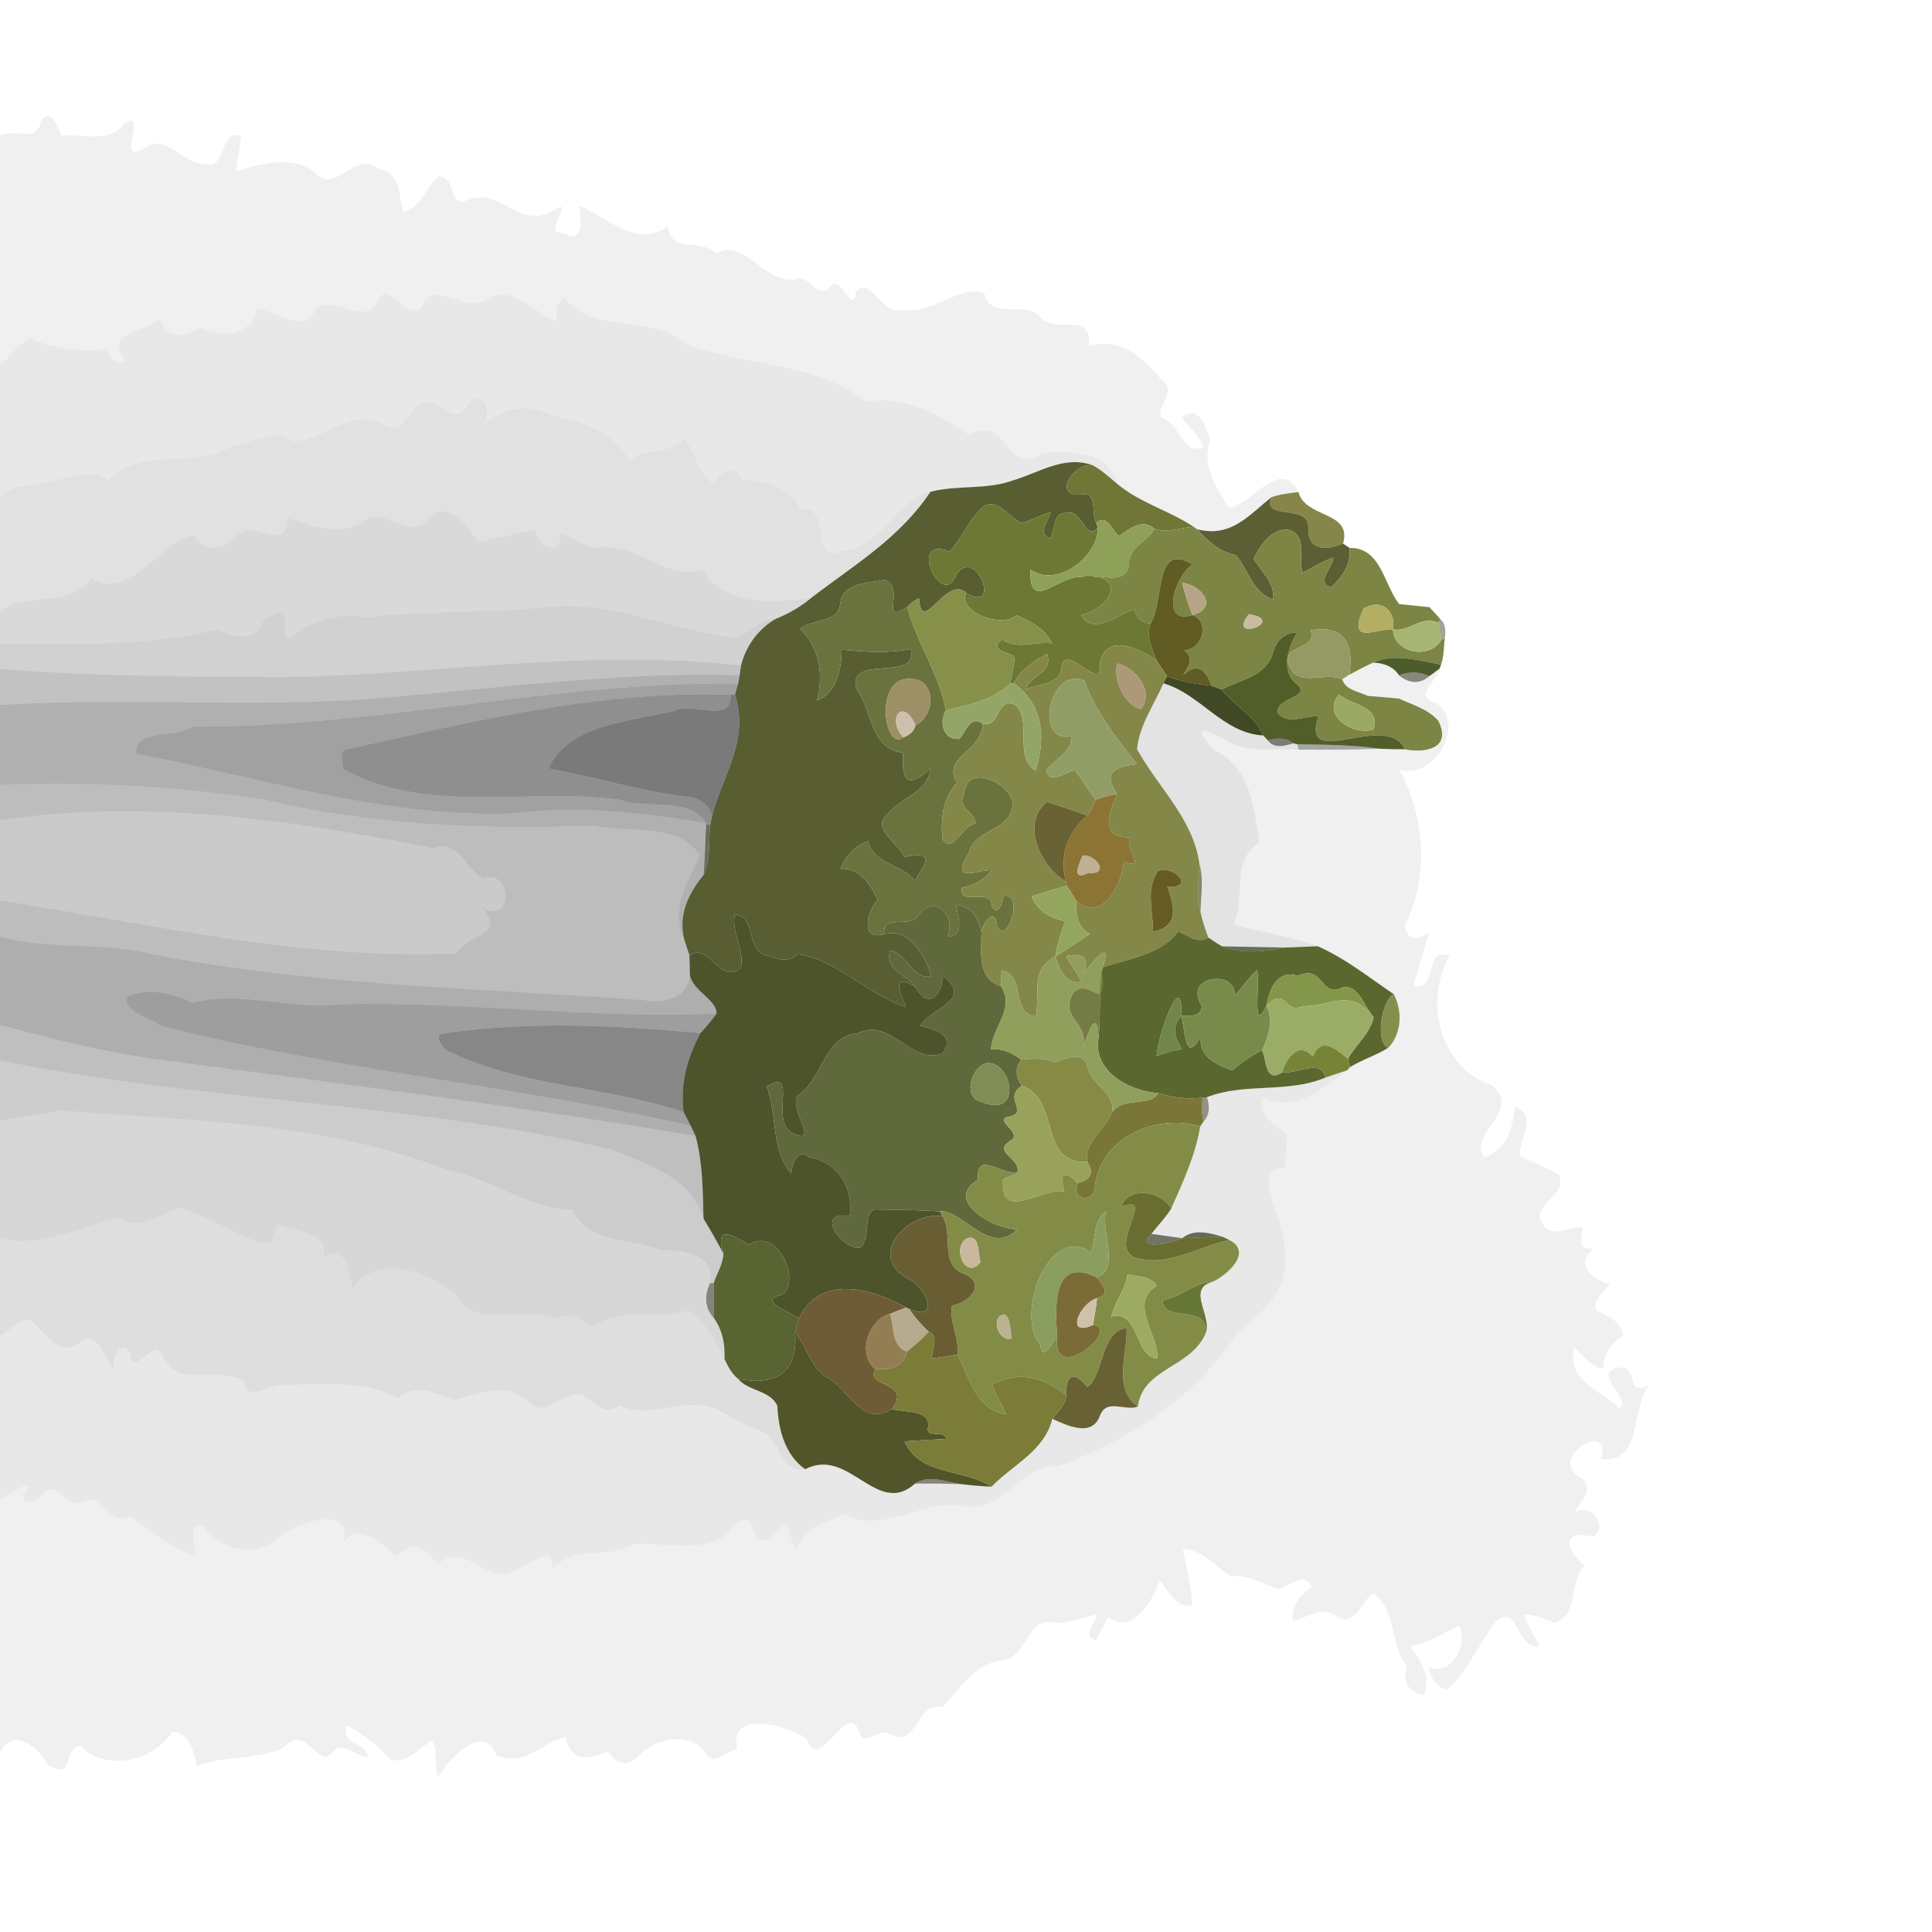 <?xml version="1.0" encoding="UTF-8" ?>
<!DOCTYPE svg PUBLIC "-//W3C//DTD SVG 1.1//EN" "http://www.w3.org/Graphics/SVG/1.1/DTD/svg11.dtd">
<svg width="384pt" height="384pt" viewBox="0 0 384 384" version="1.1" xmlns="http://www.w3.org/2000/svg">
<g id="#0000000f">
<path fill="#000000" opacity="0.06" d=" M 8.15 24.02 C 10.00 21.22 11.56 25.27 12.23 26.95 C 16.27 26.55 21.90 28.61 24.63 24.58 C 29.78 21.32 22.70 33.05 28.61 29.47 C 33.29 26.09 36.36 33.08 41.30 32.62 C 44.93 33.29 43.64 25.85 47.94 26.93 C 47.70 29.29 47.15 31.60 46.96 33.97 C 52.11 32.56 58.95 30.54 63.14 34.87 C 66.92 38.24 70.72 29.71 75.33 33.63 C 79.67 34.31 79.21 38.68 80.09 42.13 C 83.56 41.46 84.63 37.17 87.16 35.07 C 91.02 35.17 88.75 41.29 92.88 39.79 C 99.26 36.98 103.37 45.85 109.81 41.84 C 115.23 38.86 107.22 46.57 111.79 46.28 C 116.16 48.72 115.61 43.72 115.08 40.88 C 121.13 43.30 126.23 49.44 132.74 44.98 C 133.41 50.67 139.11 47.12 142.31 50.38 C 148.22 47.28 151.62 56.29 157.92 55.54 C 160.98 54.23 162.34 59.86 164.99 56.97 C 167.11 54.16 169.72 63.33 170.10 58.04 C 172.84 54.48 175.47 63.06 179.34 61.59 C 185.66 62.57 190.51 56.47 195.64 58.29 C 197.01 64.06 203.74 59.32 206.87 63.14 C 210.21 66.62 216.96 61.44 216.40 68.85 C 222.43 66.86 227.23 70.97 230.73 75.41 C 234.82 77.85 228.27 81.92 231.58 83.38 C 234.70 84.76 234.88 90.14 239.14 89.04 C 238.59 86.55 236.32 85.06 234.96 83.03 C 238.10 80.09 239.75 84.89 240.48 87.38 C 238.82 92.60 241.71 96.85 244.30 100.98 C 248.89 100.22 254.48 90.70 258.07 97.80 C 256.28 98.02 254.48 98.21 252.77 98.80 C 248.34 102.19 244.84 106.97 237.92 105.19 L 237.24 104.70 C 232.41 101.48 226.53 99.95 222.02 96.14 C 220.61 89.71 212.39 89.47 207.25 90.13 C 199.65 94.88 200.29 82.02 192.56 86.41 C 186.71 82.33 179.45 78.48 172.11 79.88 C 162.19 71.84 148.09 72.84 136.52 68.44 C 129.83 62.20 118.13 66.78 112.10 59.12 C 110.49 60.32 110.32 62.11 110.78 63.95 C 106.30 62.45 102.27 56.72 97.25 59.14 C 93.24 63.13 86.12 54.86 83.84 61.03 C 81.12 64.52 76.98 54.96 74.99 59.97 C 72.63 65.14 66.00 58.23 62.63 61.46 C 60.91 66.61 54.92 61.91 51.14 61.34 C 50.42 66.52 43.86 67.40 39.99 65.03 C 36.70 66.98 33.27 67.65 31.81 63.29 C 29.56 65.93 21.02 66.03 24.26 70.62 C 26.58 73.36 20.98 71.85 21.54 69.43 C 16.26 69.97 10.89 69.33 5.98 67.30 C 3.59 68.14 2.18 71.01 0.00 72.45 L 0.00 26.93 C 2.92 25.45 7.52 28.53 8.15 24.02 Z" />
<path fill="#000000" opacity="0.06" d=" M 268.19 134.11 C 269.73 133.26 271.30 132.45 272.90 131.70 C 274.97 131.78 276.94 132.44 278.09 134.26 C 280.22 135.94 282.20 135.99 284.06 134.41 C 284.57 134.04 285.60 133.29 286.11 132.92 C 285.55 135.56 280.83 138.36 285.31 139.67 C 291.54 143.19 285.47 155.16 278.09 152.97 C 283.33 162.41 284.04 174.12 279.23 184.05 C 279.58 187.01 282.24 186.93 284.08 185.15 C 283.11 188.83 281.82 192.42 280.93 196.12 C 286.24 196.65 282.71 188.18 288.11 189.99 C 282.84 199.10 286.32 212.48 296.44 215.61 C 302.84 220.75 291.61 225.20 295.02 230.00 C 299.66 228.52 300.70 224.18 301.07 219.87 C 305.73 221.71 301.96 226.30 302.02 229.78 C 304.55 231.05 307.27 231.96 309.72 233.42 C 312.08 237.54 303.80 239.45 306.66 243.29 C 308.43 246.25 311.95 243.86 314.61 243.92 C 314.16 246.14 313.56 248.60 316.76 248.12 C 312.87 251.21 316.23 254.33 319.88 255.13 C 319.05 256.89 316.36 258.28 317.30 260.46 C 319.62 261.43 322.23 262.71 322.61 265.51 C 320.21 266.97 318.66 269.13 318.62 272.02 C 316.15 271.68 314.74 269.38 312.95 267.93 C 311.24 274.44 318.21 276.36 321.90 279.92 C 324.38 277.94 316.78 273.41 321.01 271.97 C 326.35 270.53 322.49 278.38 327.97 275.10 C 323.81 279.87 326.87 290.72 318.28 290.03 C 320.35 281.94 307.79 289.63 313.65 293.35 C 317.31 295.62 314.37 298.17 312.79 300.77 C 316.40 298.05 319.86 304.18 316.52 305.39 C 308.97 303.75 312.40 309.46 314.99 311.14 C 311.58 314.61 314.12 320.74 308.92 322.59 C 306.98 321.76 305.04 320.82 302.87 320.93 C 303.71 323.10 304.98 325.07 305.96 327.19 C 301.43 327.99 301.80 318.39 297.32 322.29 C 293.99 326.68 291.76 331.89 287.77 335.84 C 285.40 335.45 284.40 333.35 283.85 331.25 C 288.44 333.67 292.07 326.36 289.94 323.11 C 286.82 324.78 283.70 326.48 280.22 327.28 C 282.49 329.90 284.46 333.47 282.97 336.97 C 279.88 336.30 278.59 334.08 279.68 331.13 C 276.23 327.24 277.88 320.59 273.02 316.67 C 270.42 318.18 269.43 323.64 265.72 321.27 C 262.74 319.09 259.94 321.58 256.94 322.11 C 256.64 319.24 258.42 316.90 260.75 315.47 C 259.32 312.19 256.14 315.27 254.03 315.87 C 250.91 314.76 247.99 312.99 244.55 313.28 C 241.57 311.23 238.96 308.03 235.10 307.87 C 235.82 311.60 236.83 315.28 236.96 319.12 C 233.57 319.66 232.37 316.11 230.45 314.09 C 229.23 318.15 224.99 325.05 220.26 321.42 C 219.42 322.93 218.70 324.51 217.81 326.00 C 214.89 325.20 217.72 322.69 218.06 320.91 C 215.13 321.29 212.35 322.81 209.35 322.52 C 203.98 321.27 204.11 329.80 199.09 330.02 C 193.60 330.72 190.77 335.56 187.38 339.29 C 181.60 338.22 182.67 348.01 176.41 344.49 C 174.37 343.68 171.25 347.51 170.79 344.20 C 168.28 337.43 162.93 353.08 160.32 345.59 C 156.62 342.79 144.44 339.80 146.56 347.54 C 144.60 347.95 141.99 351.02 140.36 348.70 C 137.51 343.96 130.39 345.35 126.97 348.96 C 124.78 351.30 122.33 350.66 120.87 348.04 C 117.09 349.75 113.35 350.36 112.46 345.26 C 107.85 346.08 104.21 351.55 98.61 348.78 C 96.41 342.22 89.05 349.61 87.12 353.17 C 86.04 350.85 87.23 348.11 85.87 345.96 C 83.23 347.31 80.84 350.79 77.45 349.67 C 75.07 346.88 72.09 344.73 68.97 342.85 C 67.46 346.80 72.86 346.05 73.07 349.17 C 70.70 349.25 68.16 345.92 66.15 348.16 C 63.20 352.24 60.97 342.21 56.42 347.30 C 50.95 350.00 44.77 348.76 39.20 350.99 C 38.33 348.16 38.07 344.62 34.23 344.18 C 30.57 350.18 20.92 352.19 15.89 346.92 C 12.52 347.68 14.73 354.11 9.40 350.73 C 7.68 347.24 2.57 343.26 0.00 348.24 L 0.00 298.16 C 1.74 297.07 8.15 292.75 4.75 297.04 C 3.97 300.03 7.72 298.08 8.75 296.71 C 11.79 293.95 13.11 300.43 16.35 298.44 C 20.82 296.28 21.27 303.72 25.88 301.33 C 29.58 304.25 33.95 307.72 38.90 309.16 C 38.84 307.31 37.03 302.13 40.58 303.38 C 43.63 308.03 50.62 309.74 54.92 305.91 C 58.55 302.51 70.98 298.54 68.09 307.09 C 70.71 301.59 76.59 307.40 78.90 309.42 C 82.12 305.52 84.71 308.20 87.05 310.91 C 91.03 306.99 94.77 311.84 98.72 312.71 C 102.05 314.34 111.60 304.48 109.40 312.31 C 113.81 306.71 120.59 310.17 125.83 306.94 C 131.82 306.36 141.94 309.47 145.63 303.32 C 150.69 299.52 148.75 305.61 151.24 305.95 C 153.69 306.67 154.40 303.33 156.59 302.96 C 157.07 304.69 157.18 306.61 158.40 308.03 C 159.64 303.87 164.31 302.33 167.98 300.99 C 175.80 305.26 184.31 297.12 192.57 299.57 C 199.57 299.97 203.10 290.99 210.38 291.38 C 224.36 286.31 237.82 277.60 245.91 264.90 C 250.92 260.97 256.46 256.26 255.24 249.02 C 256.32 243.40 247.67 232.38 255.17 232.14 C 255.67 229.93 255.72 227.61 255.70 225.35 C 253.24 223.42 249.92 221.75 250.95 218.01 C 256.88 221.43 263.23 216.23 267.79 212.72 L 268.30 212.12 C 270.73 210.61 273.51 209.78 275.93 208.26 C 278.63 205.46 278.78 200.92 277.02 197.59 C 272.10 194.27 267.38 190.47 261.91 188.07 C 256.45 186.09 250.69 185.29 245.11 183.76 C 247.86 178.07 244.37 171.46 250.26 167.41 C 249.24 160.26 248.48 152.33 241.05 148.95 C 235.96 142.87 241.13 145.80 243.84 147.19 C 248.07 149.80 253.33 148.72 258.06 148.99 C 263.44 149.03 268.83 149.04 274.21 148.82 C 275.89 148.89 277.56 148.94 279.25 148.93 C 282.85 149.69 288.71 148.99 285.89 143.28 C 283.87 140.92 280.76 140.12 278.05 138.84 C 276.50 138.71 273.41 138.44 271.86 138.31 C 270.05 137.41 267.46 137.22 266.77 135.00 C 267.12 134.78 267.83 134.34 268.19 134.11 Z" />
</g>
<g id="#00000017">
<path fill="#000000" opacity="0.09" d=" M 74.99 59.97 C 76.98 54.96 81.12 64.52 83.84 61.03 C 86.12 54.86 93.24 63.13 97.25 59.14 C 102.27 56.72 106.30 62.45 110.78 63.95 C 110.32 62.11 110.49 60.32 112.10 59.12 C 118.13 66.78 129.83 62.20 136.52 68.44 C 148.09 72.84 162.19 71.84 172.11 79.88 C 179.45 78.48 186.71 82.33 192.56 86.41 C 200.29 82.02 199.65 94.88 207.25 90.13 C 212.39 89.47 220.61 89.71 222.02 96.14 C 220.46 94.86 218.98 93.43 217.19 92.48 C 211.52 90.43 206.57 93.94 201.39 95.46 C 196.12 97.41 190.32 96.35 184.94 97.74 C 177.90 99.38 175.41 108.83 167.41 109.51 C 160.82 112.75 165.39 99.68 159.20 101.40 C 157.20 96.98 152.13 95.20 147.57 95.46 C 145.96 92.05 143.31 93.50 141.84 96.14 C 138.55 94.14 138.32 89.87 135.96 87.10 C 133.10 90.77 128.33 88.58 125.22 91.67 C 121.80 85.82 115.62 83.67 109.44 82.54 C 105.30 79.90 99.87 81.29 96.23 84.17 C 97.82 81.08 95.55 76.86 92.77 80.77 C 90.92 84.23 88.31 80.85 85.87 80.04 C 81.30 78.45 81.15 87.37 76.47 84.46 C 69.92 80.67 64.56 87.53 58.24 87.75 C 54.81 84.73 50.24 88.14 46.40 88.52 C 38.82 93.19 28.04 88.76 21.51 95.46 C 18.21 92.70 13.56 95.05 9.76 95.76 C 6.51 96.92 2.02 95.76 0.00 99.17 L 0.00 72.45 C 2.18 71.01 3.59 68.14 5.98 67.30 C 10.89 69.33 16.26 69.97 21.54 69.43 C 20.98 71.85 26.58 73.36 24.26 70.62 C 21.02 66.03 29.56 65.93 31.81 63.29 C 33.27 67.65 36.70 66.98 39.99 65.03 C 43.86 67.40 50.42 66.52 51.14 61.34 C 54.92 61.91 60.91 66.61 62.63 61.46 C 66.00 58.23 72.63 65.14 74.99 59.97 Z" />
</g>
<g id="#0000001e">
<path fill="#000000" opacity="0.12" d=" M 92.77 80.77 C 95.55 76.86 97.82 81.08 96.23 84.17 C 99.87 81.29 105.30 79.90 109.44 82.54 C 115.62 83.67 121.80 85.82 125.22 91.67 C 128.33 88.58 133.10 90.77 135.96 87.10 C 138.32 89.87 138.55 94.14 141.84 96.14 C 143.31 93.50 145.96 92.05 147.57 95.46 C 152.13 95.20 157.20 96.98 159.20 101.40 C 165.39 99.68 160.82 112.75 167.41 109.51 C 175.41 108.83 177.90 99.38 184.94 97.74 C 178.78 107.01 169.72 112.30 161.21 118.86 C 153.69 119.75 144.31 120.74 139.62 113.25 C 132.61 115.44 127.35 108.54 120.23 108.73 C 116.90 109.41 114.35 107.02 111.42 105.99 C 111.42 110.81 106.76 108.95 106.52 105.29 C 102.73 105.76 99.11 107.16 95.31 107.59 C 92.33 104.67 88.54 98.40 84.66 103.57 C 81.05 107.31 76.35 100.78 72.52 103.34 C 67.58 106.92 62.35 104.42 57.24 102.98 C 56.42 110.72 50.20 102.23 46.85 106.83 C 44.28 109.31 40.45 109.91 38.57 106.37 C 31.58 107.59 26.08 119.49 18.11 115.00 C 13.93 121.00 5.76 117.48 0.00 121.38 L 0.00 99.17 C 2.02 95.76 6.51 96.92 9.76 95.76 C 13.56 95.05 18.21 92.70 21.51 95.46 C 28.04 88.76 38.82 93.19 46.40 88.52 C 50.24 88.14 54.81 84.73 58.24 87.75 C 64.56 87.53 69.92 80.67 76.47 84.46 C 81.15 87.37 81.30 78.45 85.87 80.04 C 88.31 80.85 90.92 84.23 92.77 80.77 Z" />
</g>
<g id="#585d32fd">
<path fill="#585d32" opacity="1.00" d=" M 201.39 95.46 C 206.57 93.94 211.52 90.43 217.19 92.48 C 213.40 91.87 209.11 98.72 214.79 98.30 C 218.29 97.61 216.81 101.93 217.86 103.92 L 218.20 104.82 C 215.95 107.91 215.01 101.03 212.04 101.97 C 209.26 101.58 209.83 105.33 208.72 107.00 C 206.01 106.06 208.47 103.55 208.82 101.75 C 206.86 102.37 205.05 103.37 203.09 103.97 C 200.51 102.87 197.91 98.38 195.06 101.01 C 192.55 103.51 191.13 106.95 188.78 109.61 C 180.00 106.25 187.45 121.80 190.16 114.05 C 194.17 108.55 199.11 122.22 192.01 117.83 C 188.16 114.11 183.12 126.71 182.67 118.93 C 181.76 119.32 180.99 119.89 180.35 120.64 C 174.59 124.37 180.09 116.89 175.85 115.25 C 172.61 115.91 167.48 115.74 167.00 120.00 C 166.59 123.95 161.51 122.90 159.04 125.01 C 162.97 128.77 163.69 134.09 162.39 139.22 C 166.25 137.83 167.31 132.95 167.27 129.12 C 171.86 129.56 176.44 129.89 181.00 129.00 C 182.73 135.73 168.45 129.85 170.17 136.82 C 173.43 141.16 172.87 148.90 179.51 149.60 C 178.98 156.93 181.61 155.71 184.97 152.74 C 184.32 157.57 179.27 158.36 176.57 161.64 C 172.86 164.53 178.51 167.49 179.76 170.33 C 186.96 168.77 182.94 172.90 181.83 175.03 C 179.15 171.63 173.49 171.74 172.57 167.18 C 169.96 168.05 168.07 170.18 167.05 172.68 C 170.88 172.44 173.07 175.85 174.44 178.89 C 172.34 181.05 170.88 187.05 175.69 185.68 C 180.49 184.17 184.07 189.95 185.11 194.08 C 181.16 194.69 180.48 189.60 176.90 188.92 C 175.87 192.85 180.07 193.61 181.91 196.08 C 177.10 193.40 178.76 196.81 180.05 200.13 C 172.76 197.82 166.19 190.71 158.57 189.64 C 156.54 191.69 153.71 190.29 151.41 189.57 C 148.42 187.60 150.13 182.21 146.06 181.74 C 145.24 185.15 148.15 189.18 147.23 192.37 C 143.23 195.87 140.88 187.18 137.03 189.87 C 136.70 188.88 136.36 187.88 136.04 186.89 C 134.70 181.93 136.83 177.57 139.85 173.89 C 141.27 170.92 140.81 167.34 141.14 164.12 C 141.24 163.62 141.44 162.64 141.53 162.15 C 143.72 153.91 148.99 147.03 146.08 138.08 C 146.24 137.52 146.56 136.42 146.71 135.86 C 146.79 135.44 146.94 134.61 147.01 134.19 C 147.08 133.71 147.22 132.76 147.28 132.28 C 148.26 128.38 150.67 125.06 154.14 123.02 C 156.69 121.99 159.12 120.64 161.21 118.86 C 169.72 112.30 178.78 107.01 184.94 97.74 C 190.32 96.35 196.12 97.41 201.39 95.46 Z" />
</g>
<g id="#6c7332fa">
<path fill="#6c7332" opacity="0.98" d=" M 214.79 98.30 C 209.11 98.72 213.40 91.87 217.19 92.48 C 218.98 93.43 220.46 94.86 222.02 96.14 C 226.53 99.95 232.41 101.48 237.24 104.70 C 234.66 104.87 232.01 106.00 229.46 105.11 C 227.08 102.94 224.45 105.13 222.40 106.57 C 220.91 105.36 220.13 102.04 217.86 103.92 C 216.81 101.93 218.29 97.61 214.79 98.30 Z" />
</g>
<g id="#808040f1">
<path fill="#808040" opacity="0.95" d=" M 252.77 98.80 C 254.48 98.21 256.28 98.02 258.07 97.80 C 259.48 103.09 268.82 101.51 266.94 108.04 C 263.61 109.42 259.93 109.51 260.02 104.98 C 260.44 99.90 250.59 103.65 252.77 98.80 Z" />
</g>
<g id="#595b2ffa">
<path fill="#595b2f" opacity="0.98" d=" M 237.92 105.19 C 244.84 106.97 248.34 102.19 252.77 98.80 C 250.59 103.65 260.44 99.90 260.02 104.98 C 259.93 109.51 263.61 109.42 266.94 108.04 C 267.26 108.25 267.90 108.68 268.22 108.90 C 268.60 112.13 266.82 114.64 264.57 116.72 C 261.46 115.90 264.84 112.79 265.03 110.83 C 262.86 111.54 260.93 112.76 258.94 113.83 C 257.89 110.95 259.92 107.16 256.61 105.40 C 252.92 104.59 250.61 108.19 249.16 111.07 C 250.72 113.64 253.37 115.85 253.08 119.16 C 249.05 117.87 248.10 113.26 245.67 110.35 C 242.45 109.71 240.05 107.56 237.92 105.19 Z" />
</g>
<g id="#6d7834ff">
<path fill="#6d7834" opacity="1.00" d=" M 195.06 101.01 C 197.91 98.38 200.51 102.87 203.09 103.97 C 205.05 103.37 206.86 102.37 208.82 101.75 C 208.47 103.55 206.01 106.06 208.72 107.00 C 209.83 105.33 209.26 101.58 212.04 101.97 C 215.01 101.03 215.95 107.91 218.20 104.82 C 218.49 110.18 210.36 117.06 204.82 113.24 C 204.41 121.86 210.24 114.61 214.52 114.68 C 224.55 113.60 220.95 120.89 214.91 122.26 C 217.32 126.47 222.25 121.97 225.48 121.13 C 225.83 122.86 226.94 123.83 228.68 123.91 C 227.72 126.46 228.97 128.89 229.86 131.25 C 226.42 128.89 220.02 125.70 218.59 131.74 C 219.53 138.55 211.38 126.88 210.95 132.92 C 210.56 136.07 206.24 135.96 203.85 137.04 C 204.70 134.10 209.32 133.95 208.14 129.97 C 205.49 131.35 202.95 133.11 201.50 135.79 L 200.78 135.91 C 201.11 134.09 201.55 132.29 201.69 130.44 C 200.04 129.59 196.46 129.15 199.16 127.09 C 202.30 129.21 205.65 127.41 209.10 127.86 C 207.76 125.01 204.82 123.48 202.06 122.28 C 199.02 124.96 190.33 121.64 192.01 117.83 C 199.11 122.22 194.17 108.55 190.16 114.05 C 187.45 121.80 180.00 106.25 188.78 109.61 C 191.13 106.95 192.55 103.51 195.06 101.01 Z" />
</g>
<g id="#00000025">
<path fill="#000000" opacity="0.15" d=" M 84.66 103.57 C 88.54 98.40 92.33 104.67 95.31 107.59 C 99.11 107.16 102.73 105.76 106.52 105.29 C 106.76 108.95 111.42 110.81 111.42 105.99 C 114.35 107.02 116.90 109.41 120.23 108.73 C 127.35 108.54 132.61 115.44 139.62 113.25 C 144.31 120.74 153.69 119.75 161.21 118.86 C 159.12 120.64 156.69 121.99 154.14 123.02 C 150.86 122.89 148.95 126.10 146.02 126.77 C 133.58 125.33 121.74 119.35 108.99 120.63 C 97.04 121.90 84.98 121.31 73.01 122.67 C 67.71 121.72 61.76 123.11 57.82 126.88 C 54.30 126.52 60.02 118.57 52.42 123.24 C 50.60 128.02 46.71 126.54 43.00 125.14 C 28.91 128.51 14.26 128.02 0.00 127.92 L 0.00 121.38 C 5.76 117.48 13.93 121.00 18.11 115.00 C 26.08 119.49 31.58 107.59 38.57 106.37 C 40.45 109.91 44.28 109.31 46.85 106.83 C 50.20 102.23 56.42 110.72 57.24 102.98 C 62.35 104.42 67.58 106.92 72.52 103.34 C 76.35 100.78 81.05 107.31 84.66 103.57 Z" />
</g>
<g id="#8fa059ff">
<path fill="#8fa059" opacity="1.00" d=" M 217.86 103.92 C 220.13 102.04 220.91 105.36 222.40 106.57 C 224.45 105.13 227.08 102.94 229.46 105.11 C 228.03 107.91 224.05 108.63 224.42 112.57 C 223.10 116.84 217.74 113.47 214.52 114.68 C 210.24 114.61 204.41 121.86 204.82 113.24 C 210.36 117.06 218.49 110.18 218.20 104.82 L 217.86 103.92 Z" />
</g>
<g id="#7c8543fd">
<path fill="#7c8543" opacity="1.00" d=" M 229.46 105.11 C 232.01 106.00 234.66 104.87 237.24 104.70 L 237.92 105.19 C 240.05 107.56 242.45 109.71 245.67 110.35 C 248.10 113.26 249.05 117.87 253.08 119.16 C 253.37 115.85 250.72 113.64 249.16 111.07 C 250.61 108.19 252.92 104.59 256.61 105.40 C 259.92 107.16 257.89 110.95 258.94 113.83 C 260.93 112.76 262.86 111.54 265.03 110.83 C 264.84 112.79 261.46 115.90 264.57 116.72 C 266.82 114.64 268.60 112.13 268.22 108.90 C 274.51 108.81 275.01 116.11 278.09 120.06 C 279.60 120.22 282.61 120.53 284.12 120.68 C 284.85 121.46 285.56 122.25 286.28 123.06 L 285.85 123.77 C 282.33 122.22 279.97 125.79 276.85 125.08 C 277.51 122.01 274.99 118.63 271.03 120.97 C 267.55 128.49 273.85 124.81 276.85 125.08 C 277.03 129.89 284.31 131.19 286.52 127.10 L 287.15 126.95 C 286.96 128.67 287.00 130.45 286.42 132.10 C 282.05 131.32 277.15 129.76 272.90 131.70 C 271.30 132.45 269.73 133.26 268.19 134.11 C 269.21 127.13 266.65 124.31 260.51 125.26 C 262.13 129.79 252.74 127.58 257.08 133.74 C 259.65 135.95 263.64 133.63 266.77 135.00 C 267.46 137.22 270.05 137.41 271.86 138.31 C 273.41 138.44 276.50 138.71 278.05 138.84 C 280.76 140.12 283.87 140.92 285.89 143.28 C 288.71 148.99 282.85 149.69 279.25 148.93 C 275.58 141.12 258.24 153.52 262.07 142.34 C 259.35 142.25 256.05 144.08 254.01 141.83 C 253.22 138.61 260.59 138.79 257.93 136.12 C 254.48 133.65 255.90 128.76 257.83 125.74 C 255.23 125.65 253.46 127.56 252.95 129.97 C 251.53 134.45 246.45 135.13 242.79 137.05 C 242.29 136.86 241.29 136.49 240.79 136.30 C 239.68 133.10 238.05 131.54 235.15 134.16 C 236.22 132.49 237.41 130.70 235.38 129.25 C 238.95 129.08 240.64 123.72 237.01 122.24 C 242.39 120.77 238.77 116.29 234.98 115.83 C 235.44 118.03 236.20 120.15 237.01 122.24 C 230.53 124.36 233.43 114.45 237.05 112.17 C 229.30 107.53 231.50 119.40 228.68 123.91 C 226.94 123.83 225.83 122.86 225.48 121.13 C 222.25 121.97 217.32 126.47 214.91 122.26 C 220.95 120.89 224.55 113.60 214.52 114.68 C 217.74 113.47 223.10 116.84 224.42 112.57 C 224.05 108.63 228.03 107.91 229.46 105.11 M 248.21 122.09 C 243.68 127.93 256.12 123.34 248.21 122.09 M 266.11 138.05 C 262.64 142.30 268.92 146.27 273.01 144.99 C 274.42 140.30 268.83 140.26 266.11 138.05 Z" />
</g>
<g id="#615b24ff">
<path fill="#615b24" opacity="1.00" d=" M 228.68 123.91 C 231.50 119.40 229.30 107.53 237.05 112.17 C 233.43 114.45 230.53 124.36 237.01 122.24 C 240.64 123.72 238.95 129.08 235.38 129.25 C 237.41 130.70 236.22 132.49 235.15 134.16 C 238.05 131.54 239.68 133.10 240.79 136.30 C 237.77 135.96 234.81 135.50 231.98 134.42 C 231.29 133.35 230.55 132.32 229.86 131.25 C 228.97 128.89 227.72 126.46 228.68 123.91 Z" />
</g>
<g id="#6a733eff">
<path fill="#6a733e" opacity="1.00" d=" M 167.00 120.00 C 167.48 115.74 172.61 115.91 175.85 115.25 C 180.09 116.89 174.59 124.37 180.35 120.64 C 182.11 127.67 186.63 133.80 188.01 141.19 C 186.58 143.56 187.45 147.14 190.67 146.86 C 192.05 145.39 192.80 142.12 195.31 143.80 C 195.32 149.47 187.03 150.36 190.23 155.60 C 187.32 158.61 186.98 162.77 187.30 166.73 C 189.33 169.99 191.26 163.93 193.90 163.67 C 193.85 161.33 190.01 160.62 191.66 157.86 C 191.96 151.37 201.20 155.70 201.28 159.92 C 200.94 165.24 193.86 164.54 192.54 169.55 C 188.53 175.96 194.61 172.67 197.13 172.98 C 195.62 174.89 193.55 176.00 191.18 176.43 C 190.37 180.31 197.10 176.28 197.13 179.98 C 198.16 182.36 199.40 179.43 199.43 178.07 C 203.79 177.20 200.09 188.39 198.14 183.91 C 197.82 180.31 195.25 183.25 195.07 185.23 C 194.52 182.50 193.08 180.12 190.06 179.86 C 190.22 182.22 192.01 185.78 188.38 186.17 C 190.00 181.25 185.60 178.05 182.70 181.71 C 180.84 184.86 175.54 181.34 175.69 185.68 C 170.88 187.05 172.34 181.05 174.44 178.89 C 173.07 175.85 170.88 172.44 167.05 172.68 C 168.07 170.18 169.96 168.05 172.57 167.18 C 173.49 171.74 179.15 171.63 181.83 175.03 C 182.94 172.90 186.96 168.77 179.76 170.33 C 178.51 167.49 172.86 164.53 176.57 161.64 C 179.27 158.36 184.32 157.57 184.97 152.74 C 181.61 155.71 178.98 156.93 179.51 149.60 C 172.87 148.90 173.43 141.16 170.17 136.82 C 168.45 129.85 182.73 135.73 181.00 129.00 C 176.44 129.89 171.86 129.56 167.27 129.12 C 167.31 132.95 166.25 137.83 162.39 139.22 C 163.69 134.09 162.97 128.77 159.04 125.01 C 161.51 122.90 166.59 123.95 167.00 120.00 M 179.57 146.54 C 180.92 146.05 181.71 145.25 181.95 144.13 C 186.02 142.22 186.11 134.93 181.00 134.95 C 173.69 134.26 175.62 149.59 179.57 146.54 Z" />
</g>
<g id="#b7a486ff">
<path fill="#b7a486" opacity="1.00" d=" M 234.98 115.83 C 238.77 116.29 242.39 120.77 237.01 122.24 C 236.20 120.15 235.44 118.03 234.98 115.83 Z" />
</g>
<g id="#869049ff">
<path fill="#869049" opacity="1.00" d=" M 182.67 118.93 C 183.12 126.71 188.16 114.11 192.01 117.83 C 190.33 121.64 199.02 124.96 202.06 122.28 C 204.82 123.48 207.76 125.01 209.10 127.86 C 205.65 127.41 202.30 129.21 199.16 127.09 C 196.46 129.15 200.04 129.59 201.69 130.44 C 201.55 132.29 201.11 134.09 200.78 135.91 C 197.28 139.18 192.50 140.11 188.01 141.19 C 186.63 133.80 182.11 127.67 180.35 120.64 C 180.99 119.89 181.76 119.32 182.67 118.93 Z" />
</g>
<g id="#0000002e">
<path fill="#000000" opacity="0.18" d=" M 73.01 122.67 C 84.98 121.31 97.04 121.90 108.99 120.63 C 121.74 119.35 133.58 125.33 146.02 126.77 C 148.95 126.10 150.86 122.89 154.14 123.02 C 150.67 125.06 148.26 128.38 147.28 132.28 C 116.97 128.79 86.89 134.07 56.62 134.59 C 37.75 134.50 18.85 134.43 0.00 132.95 L 0.00 127.92 C 14.26 128.02 28.91 128.51 43.00 125.14 C 46.71 126.54 50.60 128.02 52.42 123.24 C 60.02 118.57 54.30 126.52 57.82 126.88 C 61.76 123.11 67.71 121.72 73.01 122.67 Z" />
</g>
<g id="#222a0f8e">
<path fill="#222a0f" opacity="0.56" d=" M 278.09 120.06 C 279.60 120.22 282.61 120.53 284.12 120.68 C 282.61 120.53 279.60 120.22 278.09 120.06 Z" />
</g>
<g id="#b3ae61ff">
<path fill="#b3ae61" opacity="1.00" d=" M 271.03 120.97 C 274.99 118.63 277.51 122.01 276.85 125.08 C 273.85 124.81 267.55 128.49 271.03 120.97 Z" />
</g>
<g id="#c9baa1ff">
<path fill="#c9baa1" opacity="1.00" d=" M 248.21 122.09 C 256.12 123.34 243.68 127.93 248.21 122.09 Z" />
</g>
<g id="#a7b672ff">
<path fill="#a7b672" opacity="1.00" d=" M 276.85 125.08 C 279.97 125.79 282.33 122.22 285.85 123.77 C 286.02 124.60 286.35 126.27 286.52 127.10 C 284.31 131.19 277.03 129.89 276.85 125.08 Z" />
</g>
<g id="#32371a73">
<path fill="#32371a" opacity="0.45" d=" M 286.28 123.06 C 287.44 124.00 287.35 125.62 287.15 126.95 L 286.52 127.10 C 286.35 126.27 286.02 124.60 285.85 123.77 L 286.28 123.06 Z" />
</g>
<g id="#959a65fe">
<path fill="#959a65" opacity="1.00" d=" M 260.51 125.26 C 266.65 124.31 269.21 127.13 268.19 134.11 C 267.83 134.34 267.12 134.78 266.77 135.00 C 263.64 133.63 259.65 135.95 257.08 133.74 C 252.74 127.58 262.13 129.79 260.51 125.26 Z" />
</g>
<g id="#515e2afd">
<path fill="#515e2a" opacity="1.00" d=" M 252.95 129.97 C 253.46 127.56 255.23 125.65 257.83 125.74 C 255.90 128.76 254.48 133.65 257.93 136.12 C 260.59 138.79 253.22 138.61 254.01 141.83 C 256.05 144.08 259.35 142.25 262.07 142.34 C 258.24 153.52 275.58 141.12 279.25 148.93 C 277.56 148.94 275.89 148.89 274.21 148.82 C 268.80 148.03 263.32 148.02 257.88 147.95 L 257.04 147.75 C 255.62 146.56 253.69 146.62 252.02 147.18 C 251.79 146.93 251.32 146.43 251.08 146.18 C 249.49 142.30 245.33 140.29 242.79 137.05 C 246.45 135.13 251.53 134.45 252.95 129.97 Z" />
</g>
<g id="#838748fe">
<path fill="#838748" opacity="1.00" d=" M 218.59 131.74 C 220.02 125.70 226.42 128.89 229.86 131.25 C 230.55 132.32 231.29 133.35 231.98 134.42 C 231.80 134.77 231.42 135.47 231.24 135.82 C 229.38 140.09 226.41 144.21 226.00 148.91 C 230.13 156.46 237.17 162.71 238.39 171.69 C 238.29 174.88 237.69 178.18 238.61 181.31 C 238.99 183.03 239.54 184.70 240.17 186.35 C 237.95 187.65 236.13 185.92 234.18 185.11 C 230.93 189.68 224.37 190.53 219.17 192.24 C 221.25 186.35 217.23 190.91 215.46 193.39 C 216.70 190.15 214.93 189.35 211.87 190.04 C 212.84 191.78 214.05 193.38 215.03 195.13 C 211.75 195.83 210.64 192.58 209.74 190.12 C 212.10 188.73 214.31 187.09 216.64 185.64 C 214.08 184.31 213.81 181.68 213.92 179.04 C 219.12 183.49 222.95 175.84 223.37 171.29 C 228.06 172.87 223.69 169.08 224.49 166.43 C 218.41 166.41 220.48 161.62 222.00 157.79 C 219.08 153.43 221.60 152.37 225.99 151.89 C 221.90 146.74 217.80 141.58 215.54 135.29 C 208.74 132.17 205.19 147.92 213.03 146.31 C 213.10 149.48 209.66 150.91 207.94 153.12 C 208.84 156.21 211.69 153.23 213.73 153.11 C 215.08 155.05 216.42 156.99 217.77 158.95 C 217.26 160.01 216.88 161.17 216.13 162.10 C 213.44 161.18 210.78 160.21 208.07 159.38 C 202.77 163.75 206.88 172.25 211.84 175.21 L 212.04 176.04 C 209.72 176.76 207.35 177.35 205.06 178.18 C 206.20 181.10 208.79 182.45 211.69 183.09 C 210.91 185.40 210.12 187.71 209.74 190.12 C 204.75 192.66 206.78 197.04 205.88 202.03 C 200.73 201.51 204.05 193.73 199.06 192.95 C 199.04 193.73 199.00 195.29 198.98 196.07 C 194.19 194.56 195.00 189.29 195.07 185.23 C 195.25 183.25 197.82 180.31 198.14 183.91 C 200.09 188.39 203.79 177.20 199.43 178.07 C 199.40 179.43 198.16 182.36 197.13 179.98 C 197.10 176.28 190.37 180.31 191.18 176.43 C 193.55 176.00 195.62 174.89 197.13 172.98 C 194.61 172.67 188.53 175.96 192.54 169.55 C 193.86 164.54 200.94 165.24 201.28 159.92 C 201.20 155.70 191.96 151.37 191.66 157.86 C 190.01 160.62 193.85 161.33 193.90 163.67 C 191.26 163.93 189.33 169.99 187.30 166.73 C 186.98 162.77 187.32 158.61 190.23 155.60 C 187.03 150.36 195.32 149.47 195.31 143.80 C 198.96 144.77 197.89 138.35 201.77 140.10 C 205.36 143.52 201.33 150.27 205.82 153.17 C 207.98 146.48 207.26 139.99 201.50 135.79 C 202.95 133.11 205.49 131.35 208.14 129.97 C 209.32 133.95 204.70 134.10 203.85 137.04 C 206.24 135.96 210.56 136.07 210.95 132.92 C 211.38 126.88 219.53 138.55 218.59 131.74 M 222.03 131.88 C 221.27 135.10 223.44 140.11 226.80 140.93 C 229.51 137.42 225.63 132.58 222.03 131.88 M 230.20 173.11 C 227.66 176.63 229.17 180.67 229.17 185.14 C 234.48 184.22 233.39 179.95 231.99 176.24 C 237.56 176.70 233.59 171.91 230.20 173.11 Z" />
</g>
<g id="#0000003d">
<path fill="#000000" opacity="0.24" d=" M 56.62 134.59 C 86.89 134.07 116.97 128.79 147.28 132.28 C 147.22 132.76 147.08 133.71 147.01 134.19 C 125.02 133.54 103.09 136.29 81.15 138.23 C 54.12 141.11 27.03 138.40 0.00 140.12 L 0.00 132.95 C 18.85 134.43 37.75 134.50 56.62 134.59 Z" />
</g>
<g id="#3e4e1cea">
<path fill="#3e4e1c" opacity="0.92" d=" M 272.90 131.70 C 277.15 129.76 282.05 131.32 286.42 132.10 L 286.11 132.92 C 285.60 133.29 284.57 134.04 284.06 134.41 C 282.18 133.48 280.00 133.44 278.09 134.26 C 276.94 132.44 274.97 131.78 272.90 131.70 Z" />
</g>
<g id="#ad9978ff">
<path fill="#ad9978" opacity="1.00" d=" M 222.03 131.88 C 225.63 132.58 229.51 137.42 226.80 140.93 C 223.44 140.11 221.27 135.10 222.03 131.88 Z" />
</g>
<g id="#0000004f">
<path fill="#000000" opacity="0.31" d=" M 81.15 138.23 C 103.09 136.29 125.02 133.54 147.01 134.19 C 146.94 134.61 146.79 135.44 146.71 135.86 C 110.36 135.38 74.66 144.61 38.31 144.41 C 35.50 146.72 26.51 144.63 27.06 149.82 C 51.79 154.53 76.24 162.55 101.69 161.69 C 114.59 160.06 127.62 161.41 140.36 163.67 C 140.17 167.06 140.11 170.49 139.85 173.89 C 136.83 177.57 134.70 181.93 136.04 186.89 C 133.03 180.90 136.65 175.30 139.07 170.06 C 134.92 163.28 124.76 165.73 117.98 164.12 C 95.95 164.91 73.67 164.08 52.14 158.84 C 34.91 156.36 17.40 155.25 0.00 156.05 L 0.00 140.12 C 27.03 138.40 54.12 141.11 81.15 138.23 Z" />
</g>
<g id="#333b17ed">
<path fill="#333b17" opacity="0.93" d=" M 231.98 134.42 C 234.81 135.50 237.77 135.96 240.79 136.30 C 241.29 136.49 242.29 136.86 242.79 137.05 C 245.33 140.29 249.49 142.30 251.08 146.18 C 243.08 145.76 238.58 137.93 231.24 135.82 C 231.42 135.47 231.80 134.77 231.98 134.42 Z" />
</g>
<g id="#171d0b84">
<path fill="#171d0b" opacity="0.52" d=" M 278.09 134.26 C 280.00 133.44 282.18 133.48 284.06 134.41 C 282.20 135.99 280.22 135.94 278.09 134.26 Z" />
</g>
<g id="#9d8f66ff">
<path fill="#9d8f66" opacity="1.00" d=" M 179.57 146.54 C 175.62 149.59 173.69 134.26 181.00 134.95 C 186.11 134.93 186.02 142.22 181.95 144.13 C 179.35 138.35 176.15 143.08 179.57 146.54 Z" />
</g>
<g id="#909e66ff">
<path fill="#909e66" opacity="1.00" d=" M 213.03 146.31 C 205.19 147.92 208.74 132.17 215.54 135.29 C 217.80 141.58 221.90 146.74 225.99 151.89 C 221.60 152.37 219.08 153.43 222.00 157.79 C 220.57 158.11 219.14 158.45 217.77 158.95 C 216.42 156.99 215.08 155.05 213.73 153.11 C 211.69 153.23 208.84 156.21 207.94 153.12 C 209.66 150.91 213.10 149.48 213.03 146.31 Z" />
</g>
<g id="#0000005e">
<path fill="#000000" opacity="0.37" d=" M 38.31 144.41 C 74.66 144.61 110.36 135.38 146.71 135.86 C 146.56 136.42 146.24 137.52 146.08 138.08 L 145.18 138.09 C 119.36 137.18 93.97 143.35 68.93 148.93 C 67.12 149.07 68.31 151.65 68.09 152.84 C 85.16 162.11 104.84 156.48 123.04 158.94 C 128.45 160.99 137.01 158.15 140.36 163.67 C 127.62 161.41 114.59 160.06 101.69 161.69 C 76.24 162.55 51.79 154.53 27.06 149.82 C 26.51 144.63 35.50 146.72 38.31 144.41 Z" />
</g>
<g id="#94a667ff">
<path fill="#94a667" opacity="1.00" d=" M 188.01 141.19 C 192.50 140.11 197.28 139.18 200.78 135.91 L 201.50 135.79 C 207.26 139.99 207.98 146.48 205.82 153.17 C 201.33 150.27 205.36 143.52 201.77 140.10 C 197.89 138.35 198.96 144.77 195.31 143.80 C 192.80 142.12 192.05 145.39 190.67 146.86 C 187.45 147.14 186.58 143.56 188.01 141.19 Z" />
</g>
<g id="#0202011c">
<path fill="#020201" opacity="0.11" d=" M 231.24 135.82 C 238.58 137.93 243.08 145.76 251.08 146.18 C 251.32 146.43 251.79 146.93 252.02 147.18 C 253.19 148.86 255.42 148.26 257.04 147.75 L 257.88 147.95 L 258.06 148.99 C 253.33 148.72 248.07 149.80 243.84 147.19 C 241.13 145.80 235.96 142.87 241.05 148.95 C 248.48 152.33 249.24 160.26 250.26 167.41 C 244.37 171.46 247.86 178.07 245.11 183.76 C 250.69 185.29 256.45 186.09 261.91 188.07 C 260.26 188.14 256.96 188.27 255.31 188.33 C 251.17 188.24 247.02 188.16 242.89 188.09 C 241.95 187.55 241.07 186.93 240.17 186.35 C 239.54 184.70 238.99 183.03 238.61 181.31 C 238.68 178.09 239.28 174.83 238.39 171.69 C 237.17 162.71 230.13 156.46 226.00 148.91 C 226.41 144.21 229.38 140.09 231.24 135.82 Z" />
</g>
<g id="#00000071">
<path fill="#000000" opacity="0.44" d=" M 68.93 148.93 C 93.97 143.35 119.36 137.18 145.18 138.09 C 145.72 144.00 137.20 139.43 134.12 141.24 C 125.59 143.41 113.05 143.75 109.00 152.75 C 118.26 154.44 127.29 157.29 136.66 158.39 C 138.98 158.56 140.85 159.86 141.53 162.15 C 141.44 162.64 141.24 163.62 141.14 164.12 L 140.36 163.67 C 137.01 158.15 128.45 160.99 123.04 158.94 C 104.84 156.48 85.16 162.11 68.09 152.84 C 68.31 151.65 67.12 149.07 68.93 148.93 Z" />
</g>
<g id="#01010184">
<path fill="#010101" opacity="0.52" d=" M 145.18 138.09 L 146.08 138.08 C 148.99 147.03 143.72 153.91 141.53 162.15 C 140.85 159.86 138.98 158.56 136.66 158.39 C 127.29 157.29 118.26 154.44 109.00 152.75 C 113.05 143.75 125.59 143.41 134.12 141.24 C 137.20 139.43 145.72 144.00 145.18 138.09 Z" />
</g>
<g id="#9baa62ff">
<path fill="#9baa62" opacity="1.00" d=" M 266.11 138.05 C 268.83 140.26 274.42 140.30 273.01 144.99 C 268.92 146.27 262.64 142.30 266.11 138.05 Z" />
</g>
<g id="#323f14bb">
<path fill="#323f14" opacity="0.73" d=" M 271.86 138.31 C 273.41 138.44 276.50 138.71 278.05 138.84 C 276.50 138.71 273.41 138.44 271.86 138.31 Z" />
</g>
<g id="#ccbfabff">
<path fill="#ccbfab" opacity="1.00" d=" M 179.57 146.54 C 176.15 143.08 179.35 138.35 181.95 144.13 C 181.71 145.25 180.92 146.05 179.57 146.54 Z" />
</g>
<g id="#13180a8e">
<path fill="#13180a" opacity="0.56" d=" M 252.02 147.18 C 253.69 146.62 255.62 146.56 257.04 147.75 C 255.42 148.26 253.19 148.86 252.02 147.18 Z" />
</g>
<g id="#0d10065e">
<path fill="#0d1006" opacity="0.37" d=" M 257.88 147.95 C 263.32 148.02 268.80 148.03 274.21 148.82 C 268.83 149.04 263.44 149.03 258.06 148.99 L 257.88 147.95 Z" />
</g>
<g id="#00000042">
<path fill="#000000" opacity="0.26" d=" M 0.00 156.05 C 17.40 155.25 34.91 156.36 52.14 158.84 C 73.67 164.08 95.95 164.91 117.98 164.12 C 124.76 165.73 134.92 163.28 139.07 170.06 C 136.65 175.30 133.03 180.90 136.04 186.89 C 136.36 187.88 136.70 188.88 137.03 189.87 C 137.06 191.18 137.09 192.49 137.11 193.80 C 136.70 198.39 132.10 199.50 128.02 198.77 C 95.36 196.34 62.54 195.91 30.32 189.66 C 20.32 187.06 9.85 188.92 0.00 186.11 L 0.00 178.95 C 30.03 183.68 60.07 190.78 90.64 189.52 C 93.09 185.37 100.70 186.10 95.91 180.39 C 101.99 183.98 101.88 172.67 96.14 174.58 C 92.62 173.02 91.09 166.63 86.10 168.58 C 57.78 162.94 28.85 158.75 0.00 163.04 L 0.00 156.05 Z" />
</g>
<g id="#8c7434ff">
<path fill="#8c7434" opacity="1.00" d=" M 217.77 158.95 C 219.14 158.45 220.57 158.11 222.00 157.79 C 220.48 161.62 218.41 166.41 224.49 166.43 C 223.69 169.08 228.06 172.87 223.37 171.29 C 222.95 175.84 219.12 183.49 213.92 179.04 C 213.30 178.03 212.66 177.04 212.04 176.04 L 211.84 175.21 C 210.52 169.90 212.23 165.39 216.13 162.10 C 216.88 161.17 217.26 160.01 217.77 158.95 M 215.20 170.06 C 214.30 172.04 212.95 175.20 216.35 173.46 C 220.73 173.95 217.78 169.71 215.20 170.06 Z" />
</g>
<g id="#696235ff">
<path fill="#696235" opacity="1.00" d=" M 208.07 159.38 C 210.78 160.21 213.44 161.18 216.13 162.10 C 212.23 165.39 210.52 169.90 211.84 175.21 C 206.88 172.25 202.77 163.75 208.07 159.38 Z" />
</g>
<g id="#00000036">
<path fill="#000000" opacity="0.21" d=" M 0.00 163.04 C 28.85 158.75 57.78 162.94 86.10 168.58 C 91.09 166.63 92.62 173.02 96.14 174.58 C 101.88 172.67 101.99 183.98 95.91 180.39 C 100.70 186.10 93.09 185.37 90.64 189.52 C 60.07 190.78 30.03 183.68 0.00 178.95 L 0.00 163.04 Z" />
</g>
<g id="#32371dbb">
<path fill="#32371d" opacity="0.73" d=" M 140.36 163.67 L 141.14 164.12 C 140.81 167.34 141.27 170.92 139.85 173.89 C 140.11 170.49 140.17 167.06 140.36 163.67 Z" />
</g>
<g id="#c1af93ff">
<path fill="#c1af93" opacity="1.00" d=" M 215.20 170.06 C 217.78 169.71 220.73 173.95 216.35 173.46 C 212.95 175.20 214.30 172.04 215.20 170.06 Z" />
</g>
<g id="#475121ad">
<path fill="#475121" opacity="0.68" d=" M 238.39 171.69 C 239.28 174.83 238.68 178.09 238.61 181.31 C 237.69 178.18 238.29 174.88 238.39 171.69 Z" />
</g>
<g id="#665b23ff">
<path fill="#665b23" opacity="1.00" d=" M 230.20 173.11 C 233.59 171.91 237.56 176.70 231.99 176.24 C 233.39 179.95 234.48 184.22 229.17 185.14 C 229.17 180.67 227.66 176.63 230.20 173.11 Z" />
</g>
<g id="#94a65dff">
<path fill="#94a65d" opacity="1.00" d=" M 205.06 178.18 C 207.35 177.35 209.72 176.76 212.04 176.04 C 212.66 177.04 213.30 178.03 213.92 179.04 C 213.81 181.68 214.08 184.31 216.64 185.64 C 214.31 187.09 212.10 188.73 209.74 190.12 C 210.12 187.71 210.91 185.40 211.69 183.09 C 208.79 182.45 206.20 181.10 205.06 178.18 Z" />
</g>
<g id="#5f693cff">
<path fill="#5f693c" opacity="1.00" d=" M 182.70 181.71 C 185.60 178.05 190.00 181.25 188.38 186.17 C 192.01 185.78 190.22 182.22 190.06 179.86 C 193.08 180.12 194.52 182.50 195.07 185.23 C 195.00 189.29 194.19 194.56 198.98 196.07 C 201.87 200.38 197.14 204.33 196.97 208.59 C 199.25 208.30 201.22 209.31 203.01 210.62 C 201.65 212.22 201.90 214.20 203.10 215.80 C 199.09 218.39 205.10 221.24 199.99 222.07 C 198.04 223.01 203.43 225.31 200.78 226.75 C 197.15 229.15 202.98 230.09 202.21 233.12 C 198.78 233.41 193.97 228.58 194.36 234.46 C 187.37 238.76 197.85 244.45 202.19 244.32 C 196.89 249.91 191.34 240.44 186.82 240.76 C 182.79 240.53 178.75 240.44 174.71 240.42 C 171.01 239.82 173.48 246.33 170.84 248.04 C 166.84 248.08 162.00 240.44 168.89 241.74 C 169.67 235.94 166.56 231.05 160.85 230.00 C 158.54 228.13 157.39 231.35 157.27 233.25 C 153.15 228.57 154.58 221.51 152.36 215.96 C 158.96 211.95 152.63 223.04 157.71 225.27 C 163.14 227.90 156.44 219.92 158.65 217.69 C 163.59 214.33 163.68 206.05 170.43 205.39 C 176.98 202.02 181.17 211.84 187.33 209.36 C 190.01 205.74 185.80 204.51 182.87 203.93 C 185.28 200.01 193.59 198.94 187.43 193.91 C 187.15 198.12 184.33 200.68 181.91 196.08 C 180.07 193.61 175.87 192.85 176.90 188.92 C 180.48 189.60 181.16 194.69 185.11 194.08 C 184.07 189.95 180.49 184.17 175.69 185.68 C 175.54 181.34 180.84 184.86 182.70 181.71 M 196.28 211.28 C 193.01 211.83 191.25 218.27 195.05 218.98 C 203.29 222.47 201.22 211.09 196.28 211.28 Z" />
</g>
<g id="#4d542bfe">
<path fill="#4d542b" opacity="1.00" d=" M 146.06 181.74 C 150.13 182.21 148.42 187.60 151.41 189.57 C 153.71 190.29 156.54 191.69 158.57 189.64 C 166.19 190.71 172.76 197.82 180.05 200.13 C 178.76 196.81 177.10 193.40 181.91 196.08 C 184.33 200.68 187.15 198.12 187.43 193.91 C 193.59 198.94 185.28 200.01 182.87 203.93 C 185.80 204.51 190.01 205.74 187.33 209.36 C 181.17 211.84 176.98 202.02 170.43 205.39 C 163.68 206.05 163.59 214.33 158.65 217.69 C 156.44 219.92 163.14 227.90 157.71 225.27 C 152.63 223.04 158.96 211.95 152.36 215.96 C 154.58 221.51 153.15 228.57 157.27 233.25 C 157.39 231.35 158.54 228.13 160.85 230.00 C 166.56 231.05 169.67 235.94 168.89 241.74 C 162.00 240.44 166.84 248.08 170.84 248.04 C 173.48 246.33 171.01 239.82 174.71 240.42 C 178.75 240.44 182.79 240.53 186.82 240.76 L 187.30 241.73 C 180.82 240.73 172.33 249.04 180.05 253.94 C 183.78 255.23 187.36 262.94 180.73 260.18 L 180.08 259.88 C 173.10 255.99 163.02 253.21 158.76 262.11 C 157.02 260.65 150.27 258.51 155.35 257.34 C 159.37 255.03 154.77 243.69 148.84 247.38 C 145.45 245.41 142.02 243.30 143.79 249.17 C 142.54 246.82 141.23 244.50 139.83 242.23 C 139.68 236.75 139.68 231.05 138.25 225.78 C 138.01 225.27 137.52 224.27 137.28 223.76 C 136.82 222.85 136.35 221.95 135.88 221.05 C 135.10 215.50 136.64 210.13 139.23 205.32 C 140.36 204.08 141.47 202.82 142.41 201.44 C 142.48 198.72 137.76 197.03 137.11 193.80 C 137.09 192.49 137.06 191.18 137.03 189.87 C 140.88 187.18 143.23 195.87 147.23 192.37 C 148.15 189.18 145.24 185.15 146.06 181.74 Z" />
</g>
<g id="#5a682ffc">
<path fill="#5a682f" opacity="1.00" d=" M 219.17 192.24 C 224.37 190.53 230.93 189.68 234.18 185.11 C 236.13 185.92 237.95 187.65 240.17 186.35 C 241.07 186.93 241.95 187.55 242.89 188.09 C 246.80 189.55 251.27 189.24 255.31 188.33 C 256.96 188.27 260.26 188.14 261.91 188.07 C 267.38 190.47 272.10 194.27 277.02 197.59 C 274.70 198.73 273.20 207.08 275.93 208.26 C 273.51 209.78 270.73 210.61 268.30 212.12 C 268.21 211.70 268.02 210.85 267.93 210.42 C 269.48 207.59 272.38 205.39 273.02 202.14 C 271.16 200.17 270.18 195.89 267.02 196.19 C 262.29 198.69 263.29 191.55 257.93 193.95 C 253.85 192.67 252.30 196.57 251.75 199.83 C 248.72 206.01 250.50 195.47 249.85 192.79 C 248.16 194.36 246.85 196.27 245.36 198.01 C 246.07 192.66 234.96 193.71 238.84 199.89 C 238.91 202.10 236.37 201.96 234.83 201.92 C 235.07 191.92 230.19 205.52 229.89 209.90 C 231.52 209.27 233.18 208.73 234.94 208.55 C 233.50 206.33 232.68 204.01 234.83 201.92 C 235.62 205.30 235.55 211.56 238.70 205.97 C 238.14 210.00 241.75 211.59 244.91 212.75 C 246.74 211.18 248.72 209.81 250.88 208.73 C 251.77 210.94 251.52 215.29 254.83 213.15 C 257.59 213.56 262.65 210.27 263.48 214.16 C 255.93 217.37 247.36 215.12 239.87 218.09 L 239.15 218.15 C 236.12 218.55 233.12 218.18 230.22 217.26 C 224.45 216.90 217.10 212.86 218.35 206.26 C 218.82 201.86 218.34 197.40 219.00 193.00 L 219.17 192.24 Z" />
</g>
<g id="#00000052">
<path fill="#000000" opacity="0.32" d=" M 0.00 186.11 C 9.85 188.92 20.32 187.06 30.32 189.66 C 62.54 195.91 95.36 196.34 128.02 198.77 C 132.10 199.50 136.70 198.39 137.11 193.80 C 137.76 197.03 142.48 198.72 142.41 201.44 C 117.42 202.53 92.44 198.96 67.40 199.60 C 57.55 200.72 47.81 196.75 38.15 199.33 C 34.23 197.20 29.25 196.25 25.07 198.19 C 24.96 201.60 29.93 202.14 32.02 203.94 C 66.58 212.69 102.53 215.78 137.28 223.76 C 137.52 224.27 138.01 225.27 138.25 225.78 C 102.43 219.79 66.37 215.25 30.39 210.45 C 20.05 208.97 10.06 206.41 0.00 203.72 L 0.00 186.11 Z" />
</g>
<g id="#2d3515b8">
<path fill="#2d3515" opacity="0.72" d=" M 242.89 188.09 C 247.02 188.16 251.17 188.24 255.31 188.33 C 251.27 189.24 246.80 189.55 242.89 188.09 Z" />
</g>
<g id="#919f5dff">
<path fill="#919f5d" opacity="1.00" d=" M 215.46 193.39 C 217.23 190.91 221.25 186.35 219.17 192.24 L 219.00 193.00 C 219.81 201.94 216.60 194.03 213.34 197.30 C 210.21 202.66 217.06 203.01 215.07 209.06 C 215.88 206.07 218.05 199.58 218.35 206.26 C 217.10 212.86 224.45 216.90 230.22 217.26 C 228.64 220.10 223.57 217.89 221.12 220.95 C 221.41 216.87 216.77 215.59 216.11 211.81 C 215.07 208.86 211.87 210.32 209.81 211.13 C 207.63 210.28 205.32 210.34 203.01 210.62 C 201.22 209.31 199.25 208.30 196.97 208.59 C 197.14 204.33 201.87 200.38 198.98 196.07 C 199.00 195.29 199.04 193.73 199.06 192.95 C 204.05 193.73 200.73 201.51 205.88 202.03 C 206.78 197.04 204.75 192.66 209.74 190.12 C 210.64 192.58 211.75 195.83 215.03 195.13 C 214.05 193.38 212.84 191.78 211.87 190.04 C 214.93 189.35 216.70 190.15 215.46 193.39 Z" />
</g>
<g id="#757b46ff">
<path fill="#757b46" opacity="1.00" d=" M 213.34 197.30 C 216.60 194.03 219.81 201.94 219.00 193.00 C 218.34 197.40 218.82 201.86 218.35 206.26 C 218.05 199.58 215.88 206.07 215.07 209.06 C 217.06 203.01 210.21 202.66 213.34 197.30 Z" />
</g>
<g id="#798b4aff">
<path fill="#798b4a" opacity="1.00" d=" M 245.36 198.01 C 246.85 196.27 248.16 194.36 249.85 192.79 C 250.50 195.47 248.72 206.01 251.75 199.83 C 253.10 202.88 252.19 205.87 250.88 208.73 C 248.72 209.81 246.74 211.18 244.91 212.75 C 241.75 211.59 238.14 210.00 238.70 205.97 C 235.55 211.56 235.62 205.30 234.83 201.92 C 236.37 201.96 238.91 202.10 238.84 199.89 C 234.96 193.71 246.07 192.66 245.36 198.01 Z" />
</g>
<g id="#849649ff">
<path fill="#849649" opacity="1.00" d=" M 251.75 199.83 C 252.30 196.57 253.85 192.67 257.93 193.95 C 263.29 191.55 262.29 198.69 267.02 196.19 C 270.18 195.89 271.16 200.17 273.02 202.14 C 268.35 196.09 264.15 200.20 258.92 199.96 C 255.14 201.79 255.86 195.87 251.75 199.83 Z" />
</g>
<g id="#00000062">
<path fill="#000000" opacity="0.38" d=" M 25.07 198.19 C 29.25 196.25 34.23 197.20 38.15 199.33 C 47.81 196.75 57.55 200.72 67.40 199.60 C 92.44 198.96 117.42 202.53 142.41 201.44 C 141.47 202.82 140.36 204.08 139.23 205.32 C 122.33 203.79 105.14 202.90 88.31 205.37 C 85.96 205.67 87.72 207.46 88.39 208.61 C 103.27 216.06 120.33 215.81 135.88 221.05 C 136.35 221.95 136.82 222.85 137.28 223.76 C 102.53 215.78 66.58 212.69 32.02 203.94 C 29.93 202.14 24.96 201.60 25.07 198.19 Z" />
</g>
<g id="#72854bff">
<path fill="#72854b" opacity="1.00" d=" M 229.89 209.90 C 230.19 205.52 235.07 191.92 234.83 201.92 C 232.68 204.01 233.50 206.33 234.94 208.55 C 233.18 208.73 231.52 209.27 229.89 209.90 Z" />
</g>
<g id="#9aac66ff">
<path fill="#9aac66" opacity="1.00" d=" M 251.75 199.83 C 255.86 195.87 255.14 201.79 258.92 199.96 C 264.15 200.20 268.35 196.09 273.02 202.14 C 272.38 205.39 269.48 207.59 267.93 210.42 C 265.40 208.48 262.70 205.87 260.91 210.03 C 258.24 206.82 255.64 210.23 254.83 213.15 C 251.52 215.29 251.77 210.94 250.88 208.73 C 252.19 205.87 253.10 202.88 251.75 199.83 Z" />
</g>
<g id="#828c48f7">
<path fill="#828c48" opacity="0.97" d=" M 275.93 208.26 C 273.20 207.08 274.70 198.73 277.02 197.59 C 278.78 200.92 278.63 205.46 275.93 208.26 Z" />
</g>
<g id="#00000041">
<path fill="#000000" opacity="0.25" d=" M 0.00 203.72 C 10.06 206.41 20.05 208.97 30.39 210.45 C 66.37 215.25 102.43 219.79 138.25 225.78 C 139.68 231.05 139.68 236.75 139.83 242.23 C 137.40 234.04 128.80 231.46 121.59 228.49 C 81.63 219.00 40.16 219.02 0.00 210.77 L 0.00 203.72 Z" />
</g>
<g id="#01010078">
<path fill="#010100" opacity="0.47" d=" M 88.31 205.37 C 105.14 202.90 122.33 203.79 139.23 205.32 C 136.64 210.13 135.10 215.50 135.88 221.05 C 120.33 215.81 103.27 216.06 88.39 208.61 C 87.72 207.46 85.96 205.67 88.31 205.37 Z" />
</g>
<g id="#778438fb">
<path fill="#778438" opacity="1.00" d=" M 260.91 210.03 C 262.70 205.87 265.40 208.48 267.93 210.42 C 268.02 210.85 268.21 211.70 268.30 212.12 L 267.79 212.72 C 266.35 213.20 264.91 213.68 263.48 214.16 C 262.65 210.27 257.59 213.56 254.83 213.15 C 255.64 210.23 258.24 206.82 260.91 210.03 Z" />
</g>
<g id="#878a45ff">
<path fill="#878a45" opacity="1.00" d=" M 203.01 210.62 C 205.32 210.34 207.63 210.28 209.81 211.13 C 211.87 210.32 215.07 208.86 216.11 211.81 C 216.77 215.59 221.41 216.87 221.12 220.95 C 219.79 224.33 215.26 227.26 216.11 230.95 C 206.24 231.41 210.83 218.36 203.10 215.80 C 201.90 214.20 201.65 212.22 203.01 210.62 Z" />
</g>
<g id="#00000033">
<path fill="#000000" opacity="0.20" d=" M 0.00 210.77 C 40.16 219.02 81.63 219.00 121.59 228.49 C 128.80 231.46 137.40 234.04 139.83 242.23 C 141.23 244.50 142.54 246.82 143.79 249.17 C 143.69 251.24 142.49 253.07 141.86 255.01 L 141.12 255.02 C 142.34 249.33 135.64 248.40 131.36 248.47 C 125.17 245.88 117.21 247.63 113.78 240.46 C 105.17 240.30 97.65 234.31 89.17 232.65 C 64.39 222.95 37.47 222.75 11.72 220.71 C 7.85 221.62 3.85 221.83 0.00 222.80 L 0.00 210.77 Z" />
</g>
<g id="#808d55ff">
<path fill="#808d55" opacity="1.00" d=" M 196.28 211.28 C 201.22 211.09 203.29 222.47 195.05 218.98 C 191.25 218.27 193.01 211.83 196.28 211.28 Z" />
</g>
<g id="#00000018">
<path fill="#000000" opacity="0.09" d=" M 263.48 214.16 C 264.91 213.68 266.35 213.20 267.79 212.72 C 263.23 216.23 256.88 221.43 250.95 218.01 C 249.92 221.75 253.24 223.42 255.70 225.35 C 255.72 227.61 255.67 229.93 255.17 232.14 C 247.67 232.38 256.32 243.40 255.24 249.02 C 256.46 256.26 250.92 260.97 245.91 264.90 C 237.82 277.60 224.36 286.31 210.38 291.38 C 203.10 290.99 199.57 299.97 192.57 299.57 C 184.31 297.12 175.80 305.26 167.98 300.99 C 164.31 302.33 159.64 303.87 158.40 308.03 C 157.18 306.61 157.07 304.69 156.59 302.96 C 154.40 303.33 153.69 306.67 151.24 305.95 C 148.75 305.61 150.69 299.52 145.63 303.32 C 141.94 309.47 131.82 306.36 125.83 306.94 C 120.59 310.17 113.81 306.71 109.40 312.31 C 111.60 304.48 102.05 314.34 98.72 312.71 C 94.77 311.84 91.03 306.99 87.05 310.91 C 84.71 308.20 82.12 305.52 78.90 309.42 C 76.59 307.40 70.71 301.59 68.09 307.09 C 70.98 298.54 58.55 302.51 54.92 305.91 C 50.62 309.74 43.63 308.03 40.58 303.38 C 37.03 302.13 38.84 307.31 38.90 309.16 C 33.95 307.72 29.58 304.25 25.88 301.33 C 21.27 303.72 20.82 296.28 16.35 298.44 C 13.11 300.43 11.79 293.95 8.75 296.71 C 7.72 298.08 3.97 300.03 4.75 297.04 C 8.15 292.75 1.74 297.07 0.00 298.16 L 0.00 265.48 C 2.23 264.60 4.54 260.47 6.86 263.10 C 9.20 265.43 12.24 269.74 15.84 266.85 C 19.58 264.05 20.65 270.07 22.68 272.14 C 22.17 269.74 24.14 265.96 25.88 269.09 C 26.09 274.32 31.15 265.15 32.30 269.68 C 35.51 276.12 43.52 271.54 48.39 274.44 C 48.99 278.50 52.72 275.89 55.18 275.36 C 63.22 275.11 71.66 274.06 79.03 277.85 C 82.54 274.99 86.43 276.83 90.18 278.35 C 95.11 276.94 101.06 274.54 105.20 278.81 C 108.54 282.07 112.04 276.20 115.68 277.26 C 118.16 278.63 120.22 281.67 123.14 279.37 C 128.99 282.27 135.85 277.52 142.15 279.94 C 144.99 281.48 147.80 283.12 150.84 284.25 C 155.09 285.47 154.87 293.01 160.04 292.02 C 168.75 287.46 174.29 301.68 181.87 294.88 C 184.93 294.84 188.03 294.89 191.11 294.99 C 193.09 295.24 195.08 295.41 197.09 295.49 C 201.35 291.06 207.60 288.41 209.16 282.00 C 212.14 283.36 216.88 285.64 218.56 281.57 C 219.81 277.80 223.46 280.54 226.17 279.58 C 227.18 271.87 236.42 272.02 239.56 265.19 C 241.17 261.67 235.68 256.24 240.97 254.78 C 243.93 253.47 249.07 248.86 244.33 246.46 C 244.00 246.30 243.35 245.98 243.03 245.82 C 240.31 245.03 237.32 244.18 234.98 246.10 C 233.45 245.88 230.39 245.45 228.86 245.24 C 230.15 243.54 231.68 242.02 232.80 240.19 C 235.13 234.93 237.61 229.61 238.56 223.88 C 238.72 223.64 239.05 223.16 239.21 222.92 C 240.46 221.62 240.49 219.68 239.87 218.09 C 247.36 215.12 255.93 217.37 263.48 214.16 Z" />
</g>
<g id="#98a25bff">
<path fill="#98a25b" opacity="1.00" d=" M 203.10 215.80 C 210.83 218.36 206.24 231.41 216.11 230.95 C 217.69 233.08 216.61 234.64 214.22 235.13 C 211.36 232.34 210.56 233.26 211.55 236.87 C 207.95 235.79 199.37 242.48 199.39 235.73 C 198.48 233.84 201.18 233.94 202.21 233.12 C 202.98 230.09 197.15 229.15 200.78 226.75 C 203.43 225.31 198.04 223.01 199.99 222.07 C 205.10 221.24 199.09 218.39 203.10 215.80 Z" />
</g>
<g id="#797638fe">
<path fill="#797638" opacity="1.00" d=" M 230.22 217.26 C 233.12 218.18 236.12 218.55 239.15 218.15 C 238.62 219.70 238.88 221.35 239.21 222.92 C 239.05 223.16 238.72 223.64 238.56 223.88 C 229.41 221.17 218.09 226.47 217.55 236.61 C 216.57 239.33 212.70 238.10 214.22 235.13 C 216.61 234.64 217.69 233.08 216.11 230.95 C 215.26 227.26 219.79 224.33 221.12 220.95 C 223.57 217.89 228.64 220.10 230.22 217.26 Z" />
</g>
<g id="#312f1787">
<path fill="#312f17" opacity="0.53" d=" M 239.15 218.15 L 239.87 218.09 C 240.49 219.68 240.46 221.62 239.21 222.92 C 238.88 221.35 238.62 219.70 239.15 218.15 Z" />
</g>
<g id="#00000028">
<path fill="#000000" opacity="0.16" d=" M 11.72 220.71 C 37.47 222.75 64.39 222.95 89.17 232.65 C 97.65 234.31 105.17 240.30 113.78 240.46 C 117.21 247.63 125.17 245.88 131.36 248.47 C 135.64 248.40 142.34 249.33 141.12 255.02 C 139.89 257.76 140.15 260.09 141.91 262.01 C 143.60 264.40 144.15 267.24 143.99 270.13 C 142.41 266.35 140.14 262.86 136.83 260.38 C 130.63 262.50 123.40 259.52 118.00 263.78 C 115.56 262.29 113.08 260.62 110.26 262.14 C 104.12 259.26 94.33 264.71 90.69 257.27 C 85.31 252.90 75.20 248.95 70.04 256.02 C 69.23 252.17 68.84 247.48 64.25 249.82 C 65.83 244.82 58.19 244.91 55.05 243.19 C 54.26 245.84 54.67 247.89 50.97 246.67 C 46.14 245.02 41.22 241.81 35.92 240.10 C 31.88 240.95 28.10 244.92 23.97 242.08 C 16.04 243.60 8.37 248.24 0.00 246.12 L 0.00 222.80 C 3.85 221.83 7.85 221.62 11.72 220.71 Z" />
</g>
<g id="#838c46fe">
<path fill="#838c46" opacity="1.00" d=" M 217.55 236.61 C 218.09 226.47 229.41 221.17 238.56 223.88 C 237.61 229.61 235.13 234.93 232.80 240.19 C 230.65 236.67 224.28 235.65 222.87 239.87 C 229.89 237.19 220.57 246.90 225.13 249.76 C 231.74 252.22 237.96 247.74 244.33 246.46 C 249.07 248.86 243.93 253.47 240.97 254.78 C 237.28 254.93 234.67 257.88 231.09 258.44 C 231.20 263.10 240.44 258.88 239.56 265.19 C 236.42 272.02 227.18 271.87 226.17 279.58 C 221.09 276.02 224.12 269.16 223.92 263.94 C 218.82 264.45 219.22 273.80 216.10 275.68 C 213.61 272.57 211.87 272.96 211.87 277.28 C 207.37 273.71 202.46 272.36 197.17 275.21 C 197.91 277.28 199.10 279.15 200.05 281.13 C 193.87 280.18 192.82 273.91 190.27 269.25 C 190.75 265.97 188.64 262.83 189.21 259.51 C 192.40 258.97 196.21 255.32 191.81 253.26 C 186.51 251.52 189.64 245.35 187.30 241.73 L 186.82 240.76 C 191.34 240.44 196.89 249.91 202.19 244.32 C 197.85 244.45 187.37 238.76 194.36 234.46 C 193.97 228.58 198.78 233.41 202.21 233.12 C 201.18 233.94 198.48 233.84 199.39 235.73 C 199.37 242.48 207.95 235.79 211.55 236.87 C 210.56 233.26 211.36 232.34 214.22 235.13 C 212.70 238.10 216.57 239.33 217.55 236.61 M 216.86 248.90 C 208.32 243.00 201.67 261.68 206.78 267.24 C 207.07 270.94 209.19 266.80 210.13 265.58 C 208.88 275.89 223.12 263.94 217.22 263.35 C 217.54 261.58 217.87 259.81 218.05 258.02 C 220.87 257.25 219.20 255.37 217.95 253.86 C 222.81 252.48 218.62 244.25 219.89 240.74 C 217.21 242.53 217.83 246.17 216.86 248.90 M 192.19 246.14 C 189.02 247.88 192.00 254.67 194.90 250.81 C 194.29 249.16 194.84 245.27 192.19 246.14 M 224.10 253.29 C 223.73 256.25 221.66 258.56 220.86 261.68 C 226.47 260.14 225.43 269.71 230.05 270.05 C 230.28 265.09 224.20 259.10 229.95 255.54 C 228.68 253.60 226.11 253.81 224.10 253.29 M 199.21 261.35 C 196.84 262.21 198.71 266.83 201.06 266.02 C 200.85 264.69 200.73 260.77 199.21 261.35 Z" />
</g>
<g id="#696d2ffb">
<path fill="#696d2f" opacity="1.00" d=" M 222.87 239.87 C 224.28 235.65 230.65 236.67 232.80 240.19 C 231.68 242.02 230.15 243.54 228.86 245.24 C 225.23 248.62 232.83 247.21 234.98 246.10 C 237.66 245.95 240.34 245.86 243.03 245.82 C 243.35 245.98 244.00 246.30 244.33 246.46 C 237.96 247.74 231.74 252.22 225.13 249.76 C 220.57 246.90 229.89 237.19 222.87 239.87 Z" />
</g>
<g id="#00000020">
<path fill="#000000" opacity="0.13" d=" M 23.97 242.08 C 28.10 244.92 31.88 240.95 35.92 240.10 C 41.22 241.81 46.14 245.02 50.97 246.67 C 54.67 247.89 54.26 245.84 55.05 243.19 C 58.19 244.91 65.83 244.82 64.25 249.82 C 68.84 247.48 69.23 252.17 70.04 256.02 C 75.20 248.95 85.31 252.90 90.69 257.27 C 94.33 264.71 104.12 259.26 110.26 262.14 C 113.08 260.62 115.56 262.29 118.00 263.78 C 123.40 259.52 130.63 262.50 136.83 260.38 C 140.14 262.86 142.41 266.35 143.99 270.13 C 144.68 271.55 145.41 273.03 146.67 274.04 C 148.77 276.56 153.09 276.30 154.50 279.42 C 154.71 284.13 156.00 289.17 160.04 292.02 C 154.87 293.01 155.09 285.47 150.84 284.25 C 147.80 283.12 144.99 281.48 142.15 279.94 C 135.85 277.52 128.99 282.27 123.14 279.37 C 120.22 281.67 118.16 278.63 115.68 277.26 C 112.04 276.20 108.54 282.07 105.20 278.81 C 101.06 274.54 95.11 276.94 90.18 278.35 C 86.43 276.83 82.54 274.99 79.03 277.85 C 71.66 274.06 63.22 275.11 55.18 275.36 C 52.72 275.89 48.99 278.50 48.39 274.44 C 43.52 271.54 35.51 276.12 32.30 269.68 C 31.15 265.15 26.09 274.32 25.88 269.09 C 24.14 265.96 22.17 269.74 22.68 272.14 C 20.65 270.07 19.58 264.05 15.84 266.85 C 12.24 269.74 9.20 265.43 6.86 263.10 C 4.54 260.47 2.23 264.60 0.00 265.48 L 0.00 246.12 C 8.37 248.24 16.04 243.60 23.97 242.08 Z" />
</g>
<g id="#8a9e5fff">
<path fill="#8a9e5f" opacity="1.00" d=" M 216.86 248.90 C 217.83 246.17 217.21 242.53 219.89 240.74 C 218.62 244.25 222.81 252.48 217.95 253.86 C 209.11 249.55 209.67 259.99 210.13 265.58 C 209.19 266.80 207.07 270.94 206.78 267.24 C 201.67 261.68 208.32 243.00 216.86 248.90 Z" />
</g>
<g id="#695e33ff">
<path fill="#695e33" opacity="1.00" d=" M 187.30 241.73 C 189.64 245.35 186.51 251.52 191.81 253.26 C 196.21 255.32 192.40 258.97 189.21 259.51 C 188.64 262.83 190.75 265.97 190.27 269.25 C 188.59 269.50 186.91 269.82 185.22 269.98 C 185.11 268.24 186.77 265.66 184.61 264.71 C 183.17 263.33 181.81 261.86 180.73 260.18 C 187.36 262.94 183.78 255.23 180.05 253.94 C 172.33 249.04 180.82 240.73 187.30 241.73 Z" />
</g>
<g id="#586431fd">
<path fill="#586431" opacity="1.00" d=" M 143.79 249.17 C 142.02 243.30 145.45 245.41 148.84 247.38 C 154.77 243.69 159.37 255.03 155.35 257.34 C 150.27 258.51 157.02 260.65 158.76 262.11 C 158.50 263.02 158.25 263.95 158.02 264.88 C 158.74 272.95 153.92 275.54 146.67 274.04 C 145.41 273.03 144.68 271.55 143.99 270.13 C 144.15 267.24 143.60 264.40 141.91 262.01 C 141.89 260.26 141.87 256.76 141.86 255.01 C 142.49 253.07 143.69 251.24 143.79 249.17 Z" />
</g>
<g id="#262b13a6">
<path fill="#262b13" opacity="0.65" d=" M 234.98 246.10 C 232.83 247.21 225.23 248.62 228.86 245.24 C 230.39 245.45 233.45 245.88 234.98 246.10 Z" />
</g>
<g id="#293515bb">
<path fill="#293515" opacity="0.73" d=" M 234.98 246.10 C 237.32 244.18 240.31 245.03 243.03 245.82 C 240.34 245.86 237.66 245.95 234.98 246.10 Z" />
</g>
<g id="#c7b89eff">
<path fill="#c7b89e" opacity="1.00" d=" M 192.19 246.14 C 194.84 245.27 194.29 249.16 194.90 250.81 C 192.00 254.67 189.02 247.88 192.19 246.14 Z" />
</g>
<g id="#7b6c37ff">
<path fill="#7b6c37" opacity="1.00" d=" M 210.13 265.58 C 209.67 259.99 209.11 249.55 217.95 253.86 C 219.20 255.37 220.87 257.25 218.05 258.02 C 214.63 258.95 211.57 265.95 217.22 263.35 C 223.12 263.94 208.88 275.89 210.13 265.58 Z" />
</g>
<g id="#9cab61ff">
<path fill="#9cab61" opacity="1.00" d=" M 224.10 253.29 C 226.11 253.81 228.68 253.60 229.95 255.54 C 224.20 259.10 230.28 265.09 230.05 270.05 C 225.43 269.71 226.47 260.14 220.86 261.68 C 221.66 258.56 223.73 256.25 224.10 253.29 Z" />
</g>
<g id="#22241590">
<path fill="#222415" opacity="0.56" d=" M 141.12 255.02 L 141.86 255.01 C 141.87 256.76 141.89 260.26 141.91 262.01 C 140.15 260.09 139.89 257.76 141.12 255.02 Z" />
</g>
<g id="#5c6e29ef">
<path fill="#5c6e29" opacity="0.94" d=" M 231.09 258.44 C 234.67 257.88 237.28 254.93 240.97 254.78 C 235.68 256.24 241.17 261.67 239.56 265.19 C 240.44 258.88 231.20 263.10 231.09 258.44 Z" />
</g>
<g id="#6d5c35ff">
<path fill="#6d5c35" opacity="1.00" d=" M 158.76 262.11 C 163.02 253.21 173.10 255.99 180.08 259.88 C 179.02 260.28 177.98 260.70 176.94 261.13 C 172.64 262.21 170.25 269.24 174.01 272.10 C 171.71 275.86 181.42 274.40 177.28 280.08 C 171.53 283.57 168.86 276.65 164.95 274.08 C 161.17 272.36 160.58 267.80 158.02 264.88 C 158.25 263.95 158.50 263.02 158.76 262.11 Z" />
</g>
<g id="#cfc1aaff">
<path fill="#cfc1aa" opacity="1.00" d=" M 217.22 263.35 C 211.57 265.95 214.63 258.95 218.05 258.02 C 217.87 259.81 217.54 261.58 217.22 263.35 Z" />
</g>
<g id="#b6aa8fff">
<path fill="#b6aa8f" opacity="1.00" d=" M 176.94 261.13 C 177.98 260.70 179.02 260.28 180.08 259.88 L 180.73 260.18 C 181.81 261.86 183.17 263.33 184.61 264.71 C 183.24 266.11 181.79 267.43 180.26 268.64 C 177.18 267.60 177.70 263.71 176.94 261.13 Z" />
</g>
<g id="#927e52ff">
<path fill="#927e52" opacity="1.00" d=" M 174.01 272.10 C 170.25 269.24 172.64 262.21 176.94 261.13 C 177.70 263.71 177.18 267.60 180.26 268.64 C 179.56 271.79 176.90 272.36 174.01 272.10 Z" />
</g>
<g id="#bab291ff">
<path fill="#bab291" opacity="1.00" d=" M 199.21 261.35 C 200.73 260.77 200.85 264.69 201.06 266.02 C 198.71 266.83 196.84 262.21 199.21 261.35 Z" />
</g>
<g id="#645d2ff8">
<path fill="#645d2f" opacity="0.97" d=" M 216.10 275.68 C 219.22 273.80 218.82 264.45 223.92 263.94 C 224.12 269.16 221.09 276.02 226.17 279.58 C 223.46 280.54 219.81 277.80 218.56 281.57 C 216.88 285.64 212.14 283.36 209.16 282.00 C 210.18 280.49 211.96 279.30 211.87 277.28 C 211.87 272.96 213.61 272.57 216.10 275.68 Z" />
</g>
<g id="#4f5125fa">
<path fill="#4f5125" opacity="0.98" d=" M 146.67 274.04 C 153.92 275.54 158.74 272.95 158.02 264.88 C 160.58 267.80 161.17 272.36 164.95 274.08 C 168.86 276.65 171.53 283.57 177.28 280.08 C 179.75 280.77 185.28 280.03 184.41 283.98 C 184.26 285.84 187.74 284.18 188.14 286.00 C 185.32 286.12 182.58 286.30 179.78 286.48 C 182.78 293.38 191.56 291.87 197.09 295.49 C 195.08 295.41 193.09 295.24 191.11 294.99 C 188.11 294.61 184.67 292.97 181.87 294.88 C 174.29 301.68 168.75 287.46 160.04 292.02 C 156.00 289.17 154.71 284.13 154.50 279.42 C 153.09 276.30 148.77 276.56 146.67 274.04 Z" />
</g>
<g id="#7a7c38fe">
<path fill="#7a7c38" opacity="1.00" d=" M 184.61 264.71 C 186.77 265.66 185.11 268.24 185.22 269.98 C 186.91 269.82 188.59 269.50 190.27 269.25 C 192.82 273.91 193.87 280.18 200.05 281.13 C 199.10 279.15 197.91 277.28 197.17 275.21 C 202.46 272.36 207.37 273.71 211.87 277.28 C 211.96 279.30 210.18 280.49 209.16 282.00 C 207.60 288.41 201.35 291.06 197.09 295.49 C 191.56 291.87 182.78 293.38 179.78 286.48 C 182.58 286.30 185.32 286.12 188.14 286.00 C 187.74 284.18 184.26 285.84 184.41 283.98 C 185.28 280.03 179.75 280.77 177.28 280.08 C 181.42 274.40 171.71 275.86 174.01 272.10 C 176.90 272.36 179.56 271.79 180.26 268.64 C 181.79 267.43 183.24 266.11 184.61 264.71 Z" />
</g>
<g id="#1e220d8b">
<path fill="#1e220d" opacity="0.55" d=" M 181.87 294.88 C 184.67 292.97 188.11 294.61 191.11 294.99 C 188.03 294.89 184.93 294.84 181.87 294.88 Z" />
</g>
</svg>
